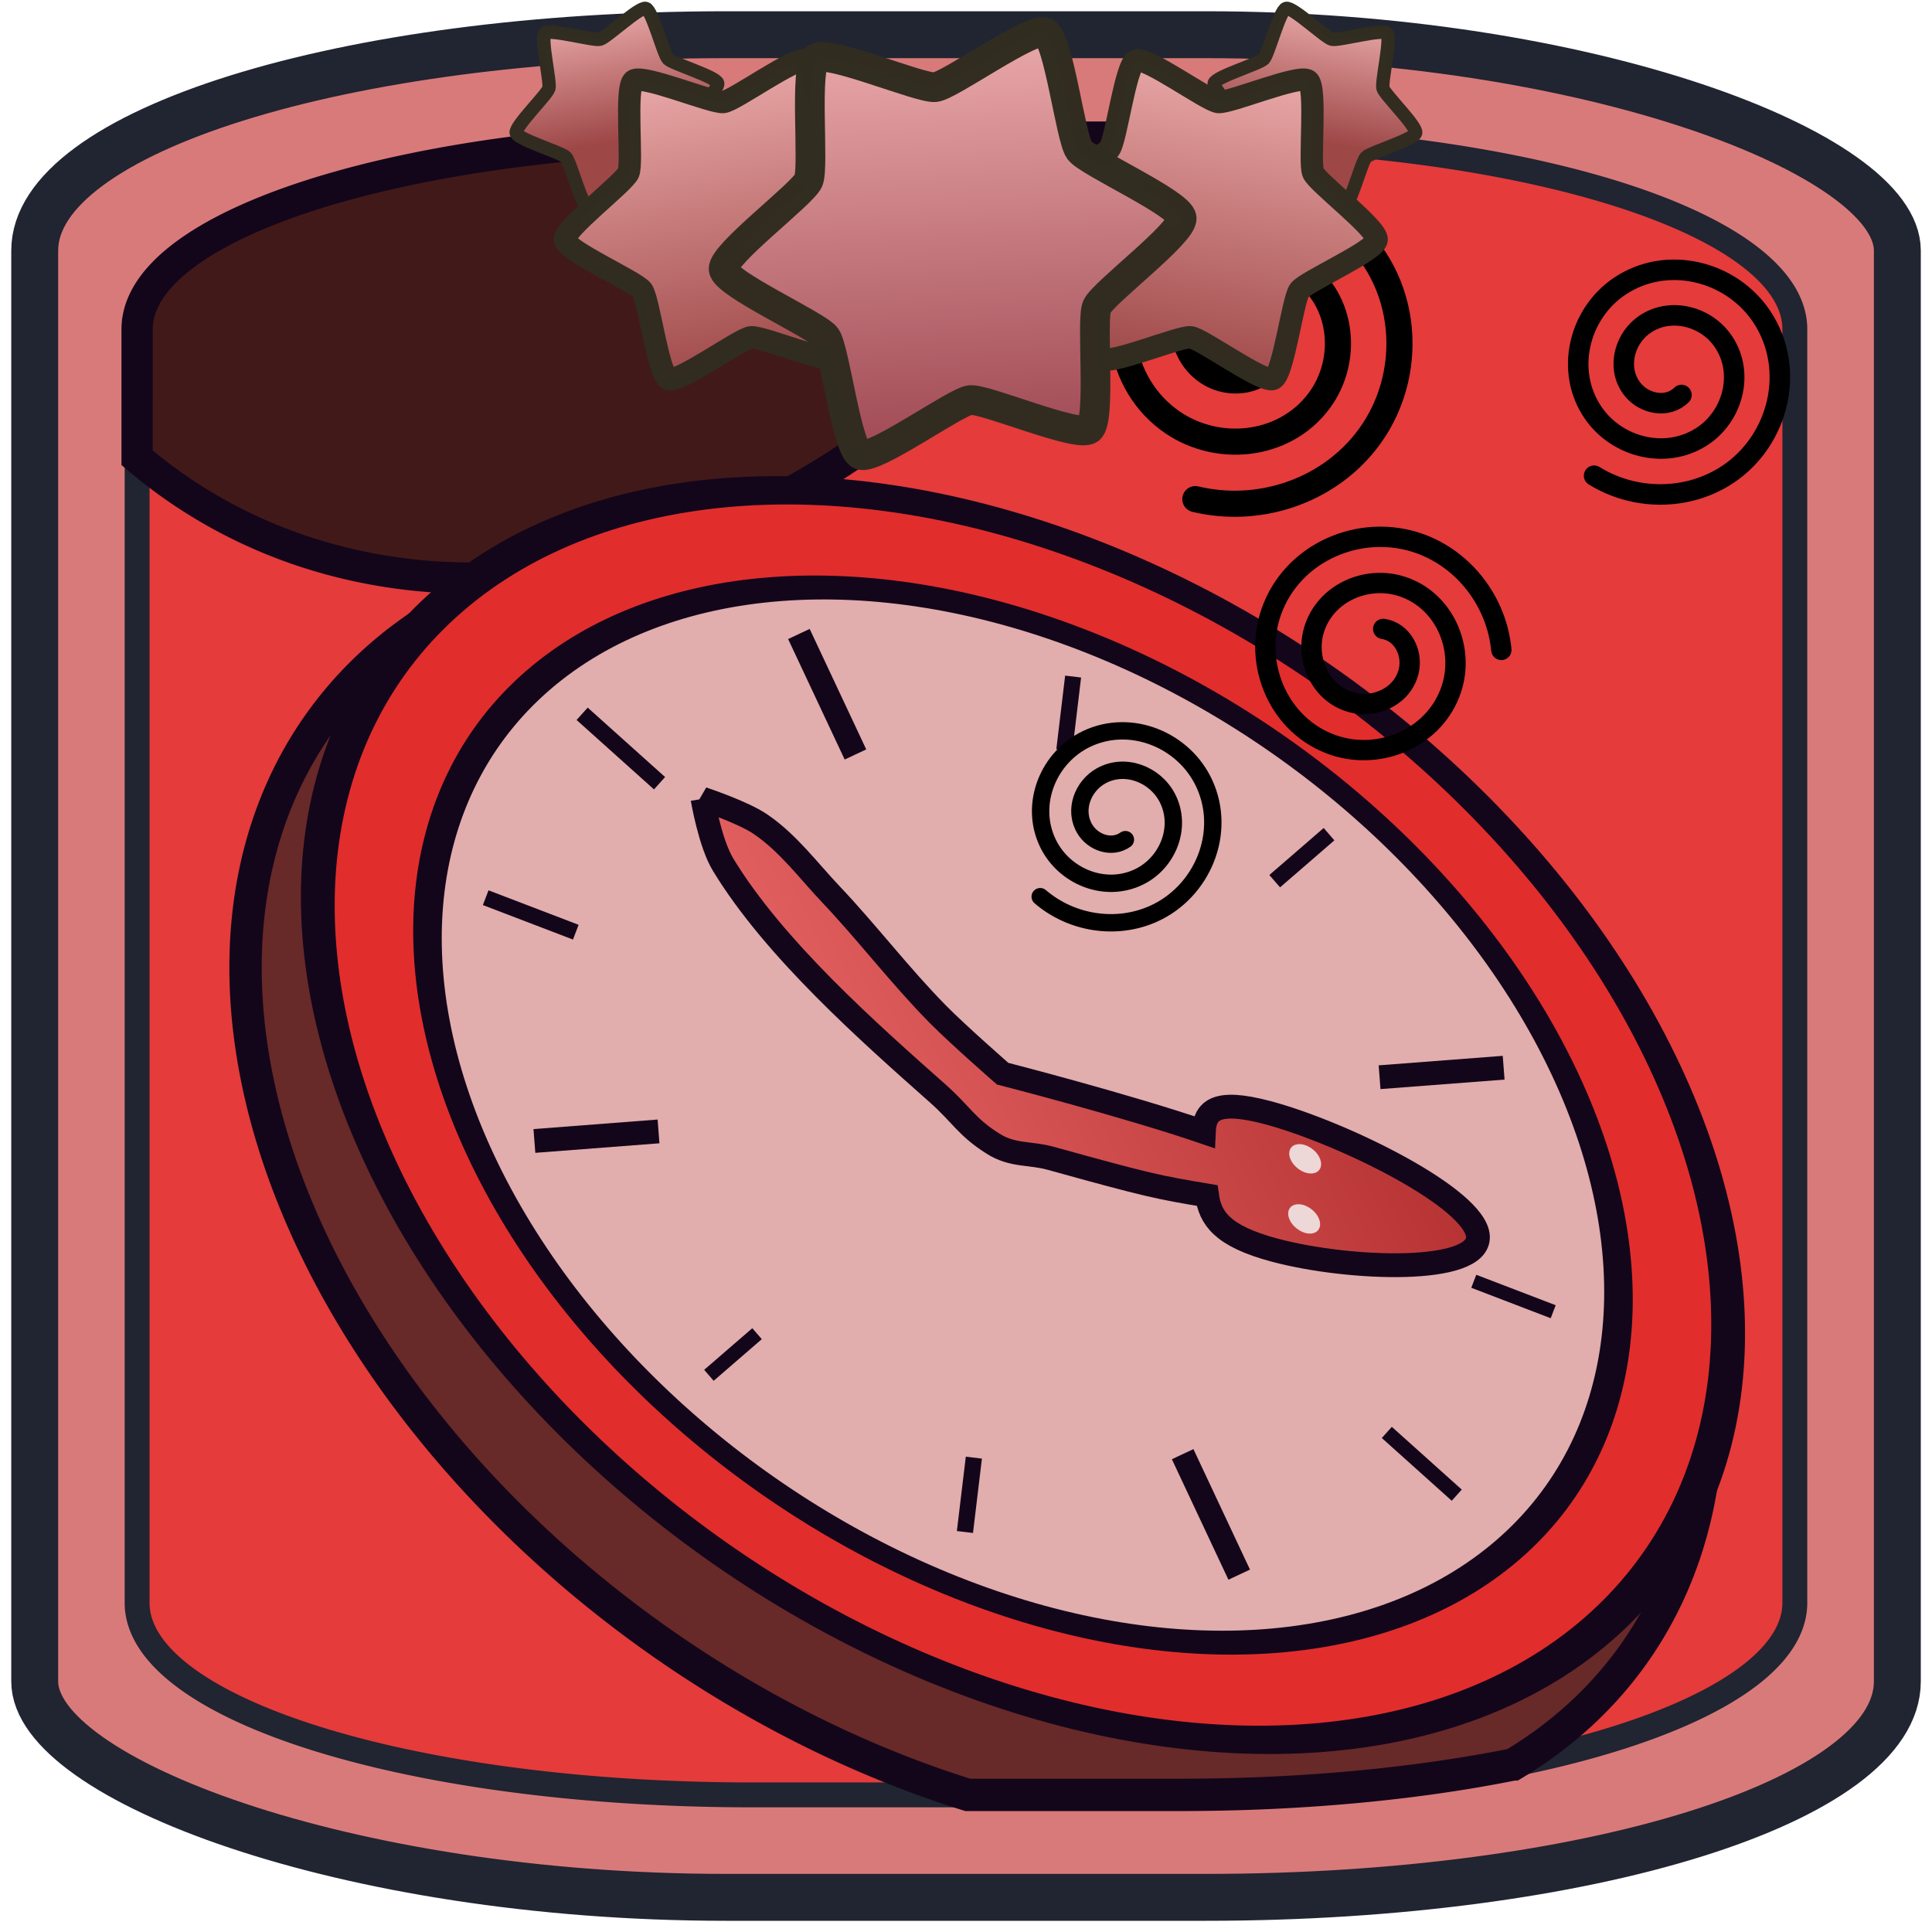 <?xml version="1.0" encoding="UTF-8" standalone="no"?>
<!-- Created with Inkscape (http://www.inkscape.org/) -->

<svg
   width="130"
   height="130"
   viewBox="0 0 34.396 34.396"
   version="1.1"
   id="svg1"
   inkscape:version="1.4.2 (f4327f4, 2025-05-13)"
   sodipodi:docname="TimeStop3.svg"
   xmlns:inkscape="http://www.inkscape.org/namespaces/inkscape"
   xmlns:sodipodi="http://sodipodi.sourceforge.net/DTD/sodipodi-0.dtd"
   xmlns:xlink="http://www.w3.org/1999/xlink"
   xmlns="http://www.w3.org/2000/svg"
   xmlns:svg="http://www.w3.org/2000/svg">
  <sodipodi:namedview
     id="namedview1"
     pagecolor="#ffffff"
     bordercolor="#000000"
     borderopacity="0.25"
     inkscape:showpageshadow="2"
     inkscape:pageopacity="0.0"
     inkscape:pagecheckerboard="0"
     inkscape:deskcolor="#d1d1d1"
     inkscape:document-units="mm"
     inkscape:zoom="4"
     inkscape:cx="58.25"
     inkscape:cy="59.875"
     inkscape:window-width="3840"
     inkscape:window-height="2054"
     inkscape:window-x="-11"
     inkscape:window-y="-11"
     inkscape:window-maximized="1"
     inkscape:current-layer="layer3" />
  <defs
     id="defs1">
    <linearGradient
       id="linearGradient4"
       inkscape:collect="always">
      <stop
         style="stop-color:#e26060;stop-opacity:1;"
         offset="0"
         id="stop4" />
      <stop
         style="stop-color:#b63232;stop-opacity:1;"
         offset="1"
         id="stop5" />
    </linearGradient>
    <inkscape:path-effect
       effect="spiro"
       id="path-effect9"
       is_visible="true"
       lpeversion="1" />
    <inkscape:path-effect
       effect="spiro"
       id="path-effect8"
       is_visible="true"
       lpeversion="1" />
    <inkscape:path-effect
       effect="mirror_symmetry"
       start_point="17.255,9.245"
       end_point="17.255,29.301"
       center_point="17.255,19.273"
       id="path-effect5"
       is_visible="true"
       lpeversion="1.2"
       lpesatellites=""
       mode="free"
       discard_orig_path="false"
       fuse_paths="true"
       oposite_fuse="false"
       split_items="false"
       split_open="false"
       link_styles="false" />
    <inkscape:path-effect
       effect="mirror_symmetry"
       start_point="27.03,8.41"
       end_point="27.03,28.183"
       center_point="27.03,18.297"
       id="path-effect3"
       is_visible="true"
       lpeversion="1.2"
       lpesatellites=""
       mode="free"
       discard_orig_path="false"
       fuse_paths="false"
       oposite_fuse="false"
       split_items="false"
       split_open="false"
       link_styles="false" />
    <inkscape:path-effect
       effect="spiro"
       id="path-effect8-8"
       is_visible="true"
       lpeversion="1" />
    <inkscape:path-effect
       effect="spiro"
       id="path-effect8-0"
       is_visible="true"
       lpeversion="1" />
    <inkscape:path-effect
       effect="spiro"
       id="path-effect8-0-9"
       is_visible="true"
       lpeversion="1" />
    <inkscape:path-effect
       effect="spiro"
       id="path-effect8-8-6"
       is_visible="true"
       lpeversion="1" />
    <inkscape:path-effect
       effect="spiro"
       id="path-effect8-3"
       is_visible="true"
       lpeversion="1" />
    <linearGradient
       inkscape:collect="always"
       xlink:href="#linearGradient4"
       id="linearGradient5"
       x1="12.979"
       y1="16.647"
       x2="23.443"
       y2="16.647"
       gradientUnits="userSpaceOnUse"
       gradientTransform="matrix(0.997,-0.076,0.454,0.968,-6.315,3.559)" />
    <linearGradient
       inkscape:collect="always"
       xlink:href="#linearGradient39"
       id="linearGradient36"
       gradientUnits="userSpaceOnUse"
       x1="9.158"
       y1="0.654"
       x2="9.524"
       y2="7.639" />
    <linearGradient
       id="linearGradient39"
       inkscape:collect="always">
      <stop
         style="stop-color:#f2b4b4;stop-opacity:1;"
         offset="0"
         id="stop38" />
      <stop
         style="stop-color:#9e4747;stop-opacity:1;"
         offset="0.696"
         id="stop39" />
    </linearGradient>
    <linearGradient
       inkscape:collect="always"
       xlink:href="#linearGradient27"
       id="linearGradient26"
       x1="9.158"
       y1="0.654"
       x2="9.524"
       y2="7.639"
       gradientUnits="userSpaceOnUse" />
    <linearGradient
       id="linearGradient27"
       inkscape:collect="always">
      <stop
         style="stop-color:#f2b3b3;stop-opacity:1;"
         offset="0"
         id="stop26" />
      <stop
         style="stop-color:#9e4747;stop-opacity:1;"
         offset="1"
         id="stop27" />
    </linearGradient>
    <linearGradient
       inkscape:collect="always"
       xlink:href="#linearGradient29"
       id="linearGradient25"
       x1="9.158"
       y1="0.654"
       x2="9.524"
       y2="7.639"
       gradientUnits="userSpaceOnUse" />
    <linearGradient
       id="linearGradient29"
       inkscape:collect="always">
      <stop
         style="stop-color:#f2b3b3;stop-opacity:1;"
         offset="0"
         id="stop28" />
      <stop
         style="stop-color:#9e4752;stop-opacity:1;"
         offset="1"
         id="stop29" />
    </linearGradient>
    <linearGradient
       inkscape:collect="always"
       xlink:href="#linearGradient39"
       id="linearGradient15"
       gradientUnits="userSpaceOnUse"
       x1="9.158"
       y1="0.654"
       x2="9.524"
       y2="7.639" />
    <linearGradient
       inkscape:collect="always"
       xlink:href="#linearGradient27"
       id="linearGradient16"
       gradientUnits="userSpaceOnUse"
       x1="9.158"
       y1="0.654"
       x2="9.524"
       y2="7.639" />
  </defs>
  <g
     inkscape:label="Ebene 1"
     inkscape:groupmode="layer"
     id="layer1"
     style="display:inline">
    <rect
       style="fill:#d97a7a;fill-opacity:1;stroke:#212532;stroke-width:0.835;stroke-linejoin:round;stroke-miterlimit:8.2;stroke-dasharray:none;stroke-opacity:0.996"
       id="rect1"
       width="33.161"
       height="33.161"
       x="0.618"
       y="0.618"
       ry="3.843"
       rx="12.308" />
    <path
       d="M 17.23,31.955 A 14.336,9.836 35.249 0 1 5.543,22.073 14.336,9.836 35.249 0 1 9.195,10.262 10.754,13.112 32.188 0 1 2.441,8.15 V 28.535 c 0,1.895 4.885,3.42 10.954,3.42 z"
       style="fill:#e53b3b;stroke:#212532;stroke-width:0.443;stroke-linejoin:round;stroke-miterlimit:8.2;stroke-opacity:0.996;fill-opacity:1"
       id="path10" />
    <path
       d="m 20.177,2.441 a 10.754,13.112 32.188 0 1 -1.774,2.685 10.754,13.112 32.188 0 1 -6.348,4.538 14.336,9.836 35.249 0 1 17.168,10.593 14.336,9.836 35.249 0 1 -2.282,11.155 c 3.021,-0.608 5.013,-1.667 5.013,-2.877 V 5.861 c 0,-1.895 -4.885,-3.42 -10.954,-3.42 z"
       style="fill:#e53b3b;stroke:#212532;stroke-width:0.443;stroke-linejoin:round;stroke-miterlimit:8.2;stroke-opacity:0.996;fill-opacity:1"
       id="path8" />
    <path
       sodipodi:type="spiral"
       style="fill:none;fill-rule:evenodd;stroke:#000000;stroke-width:0.365;stroke-linecap:round;stroke-dasharray:none"
       id="path12"
       sodipodi:cx="29.419693"
       sodipodi:cy="8.0915852"
       sodipodi:expansion="1"
       sodipodi:revolution="2.7902846"
       sodipodi:radius="2.2837081"
       sodipodi:argument="-15.350353"
       sodipodi:t0="0.21885763"
       d="m 29.667,8.526 c -0.247,0.241 -0.65,0.163 -0.859,-0.086 -0.293,-0.347 -0.182,-0.871 0.162,-1.139 0.446,-0.346 1.094,-0.201 1.418,0.239 0.4,0.544 0.221,1.317 -0.315,1.697 C 29.431,9.691 28.532,9.478 28.096,8.845 27.588,8.107 27.835,7.082 28.565,6.591 c 0.836,-0.563 1.987,-0.281 2.534,0.545 0.618,0.933 0.301,2.21 -0.621,2.813 -0.711,0.464 -1.649,0.459 -2.367,0.014"
       transform="translate(0.269,-1.494)" />
    <path
       sodipodi:type="spiral"
       style="fill:none;fill-rule:evenodd;stroke:#000000;stroke-width:0.465;stroke-dasharray:none;stroke-linecap:round"
       id="path13"
       sodipodi:cx="20.907158"
       sodipodi:cy="5.1917105"
       sodipodi:expansion="1"
       sodipodi:revolution="2.7902846"
       sodipodi:radius="3.0777364"
       sodipodi:argument="-15.668167"
       sodipodi:t0="0.21885763"
       d="M 21.407,5.644 C 21.192,6.056 20.643,6.126 20.27,5.896 19.749,5.575 19.671,4.857 19.998,4.37 20.423,3.739 21.314,3.651 21.914,4.079 22.655,4.606 22.751,5.671 22.225,6.383 21.595,7.235 20.355,7.34 19.531,6.714 18.569,5.983 18.454,4.567 19.18,3.63 20.013,2.557 21.605,2.434 22.654,3.26 c 1.184,0.934 1.316,2.703 0.389,3.863 -0.714,0.894 -1.917,1.281 -3.025,1.015"
       transform="translate(1.263,0.748)" />
  </g>
  <g
     inkscape:groupmode="layer"
     id="layer2"
     inkscape:label="Ebene 2">
    <path
       d="m 20.177,2.441 h -6.782 c -6.069,0 -10.954,1.525 -10.954,3.42 V 8.15 A 10.754,13.112 32.188 0 0 18.404,5.126 10.754,13.112 32.188 0 0 20.177,2.441 Z"
       style="fill:#421919;stroke:#13061b;stroke-width:0.557"
       id="path7" />
    <path
       d="m 9.195,10.262 a 10.754,13.112 32.188 0 0 2.86,-0.599 14.336,9.836 35.249 0 0 -0.066,0.005 14.336,9.836 35.249 0 0 -2.794,0.594 z"
       style="fill:#682929;stroke:#13061b;stroke-width:0.576"
       id="path11" />
    <path
       d="M 26.942,31.412 A 14.336,9.836 35.249 0 0 29.224,20.256 14.336,9.836 35.249 0 0 12.055,9.663 10.754,13.112 32.188 0 1 9.195,10.262 14.336,9.836 35.249 0 0 5.543,22.073 14.336,9.836 35.249 0 0 17.23,31.955 h 3.771 c 2.193,0 4.231,-0.199 5.941,-0.543 z"
       style="fill:#682929;stroke:#13061b;stroke-width:0.576"
       id="path9" />
    <ellipse
       style="fill:#e22d2d;fill-opacity:1;stroke:#13061b;stroke-width:0.555"
       id="path1-3"
       cx="8.608"
       cy="22.659"
       rx="11.458"
       ry="12.253"
       transform="matrix(0.997,-0.076,0.425,0.905,0,0)" />
    <ellipse
       style="fill:#e2adad;fill-opacity:1;stroke:#13061b;stroke-width:0.469"
       id="path1"
       cx="8.608"
       cy="22.659"
       rx="9.676"
       ry="10.347"
       transform="matrix(0.997,-0.076,0.425,0.905,0,0)" />
    <path
       style="fill:#e2adad;fill-opacity:1;stroke:#13061b;stroke-width:0.424"
       d="m 14.223,11.287 1.007,2.145"
       id="path2" />
    <path
       style="fill:#e2adad;fill-opacity:1;stroke:#13061b;stroke-width:0.424"
       d="m 21.055,25.889 1.007,2.145"
       id="path2-8" />
    <path
       style="fill:#e2adad;fill-opacity:1;stroke:#13061b;stroke-width:0.286"
       d="m 19.105,12.045 -0.157,1.311"
       id="path2-1" />
    <path
       style="fill:#e2adad;fill-opacity:1;stroke:#13061b;stroke-width:0.289"
       d="m 17.338,25.951 -0.159,1.324"
       id="path2-8-7" />
    <path
       style="fill:#e2adad;fill-opacity:1;stroke:#13061b;stroke-width:0.291"
       d="m 23.661,14.851 -0.967,0.837"
       id="path2-7" />
    <path
       style="fill:#e2adad;fill-opacity:1;stroke:#13061b;stroke-width:0.258"
       d="m 13.478,23.744 -0.857,0.741"
       id="path2-8-6" />
    <path
       style="fill:#e2adad;fill-opacity:1;stroke:#13061b;stroke-width:0.424"
       d="m 26.77,19.009 -2.209,0.169"
       id="path2-2" />
    <path
       style="fill:#e2adad;fill-opacity:1;stroke:#13061b;stroke-width:0.424"
       d="M 11.724,20.143 9.514,20.313"
       id="path2-8-2" />
    <path
       style="fill:#e2adad;fill-opacity:1;stroke:#13061b;stroke-width:0.296"
       d="m 10.364,12.708 1.378,1.236"
       id="path2-76" />
    <path
       style="fill:#e2adad;fill-opacity:1;stroke:#13061b;stroke-width:0.267"
       d="m 24.69,25.502 1.245,1.117"
       id="path2-8-1" />
    <path
       style="fill:#e2adad;fill-opacity:1;stroke:#13061b;stroke-width:0.281"
       d="m 8.647,15.982 1.604,0.614"
       id="path2-9" />
    <path
       style="fill:#e2adad;fill-opacity:1;stroke:#13061b;stroke-width:0.248"
       d="m 26.238,22.811 1.414,0.542"
       id="path2-8-5" />
    <path
       id="path3"
       style="fill:url(#linearGradient5);stroke:#13061b;stroke-width:0.424"
       d="m 12.508,14.222 c 0,0 0.132,0.787 0.364,1.169 0.91,1.501 2.607,2.998 3.827,4.08 0.412,0.365 0.508,0.593 0.982,0.891 0.351,0.221 0.654,0.156 1.027,0.26 1.77,0.491 1.902,0.513 2.782,0.662 0.055,0.402 0.267,0.723 1.205,0.973 1.34,0.357 3.652,0.432 3.617,-0.244 -0.035,-0.676 -2.404,-1.847 -3.743,-2.204 -0.933,-0.248 -1.121,-0.036 -1.137,0.344 -1.407,-0.48 -3.582,-1.038 -3.582,-1.038 0,0 -0.786,-0.687 -1.148,-1.053 -0.679,-0.688 -1.249,-1.443 -1.911,-2.142 -0.403,-0.425 -0.757,-0.91 -1.252,-1.247 -0.317,-0.216 -1.032,-0.452 -1.032,-0.452 z" />
    <ellipse
       style="fill:#edd7d7;fill-opacity:1;stroke:#13061b;stroke-width:0;stroke-dasharray:none"
       id="path4"
       cx="13.119"
       cy="23.898"
       rx="0.257"
       ry="0.288"
       transform="matrix(0.997,-0.076,0.425,0.905,0,0)" />
    <path
       sodipodi:type="spiral"
       style="display:inline;fill:none;fill-rule:evenodd;stroke:#000000;stroke-width:0.265;stroke-linecap:round;stroke-dasharray:none"
       id="path14"
       sodipodi:cx="24.143229"
       sodipodi:cy="10.417969"
       sodipodi:expansion="1"
       sodipodi:revolution="2.7902846"
       sodipodi:radius="1.6880152"
       sodipodi:argument="-17.571072"
       sodipodi:t0="0.21885763"
       d="m 24.288,10.078 c 0.252,0.038 0.387,0.31 0.334,0.544 -0.073,0.328 -0.431,0.497 -0.743,0.414 -0.403,-0.108 -0.608,-0.554 -0.494,-0.941 0.141,-0.478 0.676,-0.719 1.139,-0.573 0.554,0.174 0.831,0.798 0.653,1.338 -0.207,0.63 -0.921,0.942 -1.536,0.733 -0.705,-0.24 -1.054,-1.043 -0.813,-1.735 0.272,-0.781 1.166,-1.166 1.933,-0.893 0.591,0.211 1.007,0.765 1.067,1.387"
       transform="matrix(1.366,0,0,1.366,-8.552,-2.57)" />
    <path
       sodipodi:type="spiral"
       style="display:inline;fill:none;fill-rule:evenodd;stroke:#000000;stroke-width:0.265;stroke-linecap:round;stroke-dasharray:none"
       id="path14-2"
       sodipodi:cx="24.143229"
       sodipodi:cy="10.417969"
       sodipodi:expansion="1"
       sodipodi:revolution="2.7902846"
       sodipodi:radius="1.6880152"
       sodipodi:argument="-17.571072"
       sodipodi:t0="0.21885763"
       d="m 24.288,10.078 c 0.252,0.038 0.387,0.31 0.334,0.544 -0.073,0.328 -0.431,0.497 -0.743,0.414 -0.403,-0.108 -0.608,-0.554 -0.494,-0.941 0.141,-0.478 0.676,-0.719 1.139,-0.573 0.554,0.174 0.831,0.798 0.653,1.338 -0.207,0.63 -0.921,0.942 -1.536,0.733 -0.705,-0.24 -1.054,-1.043 -0.813,-1.735 0.272,-0.781 1.166,-1.166 1.933,-0.893 0.591,0.211 1.007,0.765 1.067,1.387"
       transform="matrix(-0.841,0.809,-0.809,-0.841,48.615,3.775)" />
    <ellipse
       style="fill:#edd7d7;fill-opacity:1;stroke:#13061b;stroke-width:0;stroke-dasharray:none"
       id="path4-3"
       cx="12.615"
       cy="25.038"
       rx="0.257"
       ry="0.288"
       transform="matrix(0.997,-0.076,0.425,0.905,0,0)" />
  </g>
  <g
     inkscape:groupmode="layer"
     id="layer3"
     inkscape:label="Ebene 3">
    <path
       sodipodi:type="star"
       style="fill:url(#linearGradient15);fill-opacity:1;fill-rule:nonzero;stroke:#322d21;stroke-width:0.443;stroke-linejoin:round;stroke-miterlimit:8.2;stroke-opacity:0.996"
       id="path1-5-7-01"
       inkscape:flatsided="false"
       sodipodi:sides="6"
       sodipodi:cx="9.3473988"
       sodipodi:cy="4.4553022"
       sodipodi:r1="3.4362388"
       sodipodi:r2="2.3474281"
       sodipodi:arg1="0.9357696"
       sodipodi:arg2="1.4593684"
       inkscape:rounded="0.12173243"
       inkscape:randomized="0"
       d="M 11.386,7.222 C 11.206,7.354 9.83,6.763 9.608,6.788 9.387,6.813 8.175,7.693 7.971,7.604 7.767,7.515 7.59,6.027 7.458,5.848 7.325,5.669 5.957,5.059 5.932,4.837 5.908,4.616 7.107,3.719 7.197,3.515 7.286,3.311 7.13,1.821 7.309,1.689 7.488,1.557 8.865,2.147 9.086,2.122 9.308,2.098 10.52,1.218 10.724,1.307 c 0.204,0.089 0.381,1.577 0.513,1.756 0.132,0.179 1.5,0.789 1.525,1.01 0.025,0.221 -1.175,1.118 -1.264,1.322 -0.089,0.204 0.067,1.694 -0.112,1.826 z"
       inkscape:transform-center-x="-0.14615559"
       inkscape:transform-center-y="-0.37848779"
       transform="matrix(-0.533,-0.07,-0.07,0.533,28.704,0.204)" />
    <path
       sodipodi:type="star"
       style="fill:url(#linearGradient36);fill-opacity:1;fill-rule:nonzero;stroke:#322d21;stroke-width:0.443;stroke-linejoin:round;stroke-miterlimit:8.2;stroke-opacity:0.996"
       id="path1-5-7-01-0"
       inkscape:flatsided="false"
       sodipodi:sides="6"
       sodipodi:cx="9.3473988"
       sodipodi:cy="4.4553022"
       sodipodi:r1="3.4362388"
       sodipodi:r2="2.3474281"
       sodipodi:arg1="0.9357696"
       sodipodi:arg2="1.4593684"
       inkscape:rounded="0.12173243"
       inkscape:randomized="0"
       d="M 11.386,7.222 C 11.206,7.354 9.83,6.763 9.608,6.788 9.387,6.813 8.175,7.693 7.971,7.604 7.767,7.515 7.59,6.027 7.458,5.848 7.325,5.669 5.957,5.059 5.932,4.837 5.908,4.616 7.107,3.719 7.197,3.515 7.286,3.311 7.13,1.821 7.309,1.689 7.488,1.557 8.865,2.147 9.086,2.122 9.308,2.098 10.52,1.218 10.724,1.307 c 0.204,0.089 0.381,1.577 0.513,1.756 0.132,0.179 1.5,0.789 1.525,1.01 0.025,0.221 -1.175,1.118 -1.264,1.322 -0.089,0.204 0.067,1.694 -0.112,1.826 z"
       inkscape:transform-center-x="0.14615558"
       inkscape:transform-center-y="-0.37848779"
       transform="matrix(0.533,-0.07,0.07,0.533,5.69,0.204)" />
    <path
       sodipodi:type="star"
       style="fill:url(#linearGradient16);fill-rule:nonzero;stroke:#322d21;stroke-width:0.443;stroke-linejoin:round;stroke-miterlimit:8.2;stroke-opacity:0.996"
       id="path1-5-7"
       inkscape:flatsided="false"
       sodipodi:sides="6"
       sodipodi:cx="9.3473988"
       sodipodi:cy="4.4553022"
       sodipodi:r1="3.4362388"
       sodipodi:r2="2.3474281"
       sodipodi:arg1="0.9357696"
       sodipodi:arg2="1.4593684"
       inkscape:rounded="0.12173243"
       inkscape:randomized="0"
       d="M 11.386,7.222 C 11.206,7.354 9.83,6.763 9.608,6.788 9.387,6.813 8.175,7.693 7.971,7.604 7.767,7.515 7.59,6.027 7.458,5.848 7.325,5.669 5.957,5.059 5.932,4.837 5.908,4.616 7.107,3.719 7.197,3.515 7.286,3.311 7.13,1.821 7.309,1.689 7.488,1.557 8.865,2.147 9.086,2.122 9.308,2.098 10.52,1.218 10.724,1.307 c 0.204,0.089 0.381,1.577 0.513,1.756 0.132,0.179 1.5,0.789 1.525,1.01 0.025,0.221 -1.175,1.118 -1.264,1.322 -0.089,0.204 0.067,1.694 -0.112,1.826 z"
       inkscape:transform-center-x="-0.25844239"
       inkscape:transform-center-y="-0.56685917"
       transform="matrix(0.875,0.203,-0.203,0.875,14.169,-1.885)" />
    <path
       sodipodi:type="star"
       style="fill:url(#linearGradient26);fill-opacity:1;fill-rule:nonzero;stroke:#322d21;stroke-width:0.443;stroke-linejoin:round;stroke-miterlimit:8.2;stroke-opacity:0.996"
       id="path1-5-7-0"
       inkscape:flatsided="false"
       sodipodi:sides="6"
       sodipodi:cx="9.3473988"
       sodipodi:cy="4.4553022"
       sodipodi:r1="3.4362388"
       sodipodi:r2="2.3474281"
       sodipodi:arg1="0.9357696"
       sodipodi:arg2="1.4593684"
       inkscape:rounded="0.12173243"
       inkscape:randomized="0"
       d="M 11.386,7.222 C 11.206,7.354 9.83,6.763 9.608,6.788 9.387,6.813 8.175,7.693 7.971,7.604 7.767,7.515 7.59,6.027 7.458,5.848 7.325,5.669 5.957,5.059 5.932,4.837 5.908,4.616 7.107,3.719 7.197,3.515 7.286,3.311 7.13,1.821 7.309,1.689 7.488,1.557 8.865,2.147 9.086,2.122 9.308,2.098 10.52,1.218 10.724,1.307 c 0.204,0.089 0.381,1.577 0.513,1.756 0.132,0.179 1.5,0.789 1.525,1.01 0.025,0.221 -1.175,1.118 -1.264,1.322 -0.089,0.204 0.067,1.694 -0.112,1.826 z"
       inkscape:transform-center-x="0.25844238"
       inkscape:transform-center-y="-0.56685917"
       transform="matrix(-0.875,0.203,0.203,0.875,20.399,-1.885)" />
    <path
       sodipodi:type="star"
       style="fill:url(#linearGradient25);fill-rule:nonzero;stroke:#322d21;stroke-width:0.443;stroke-linejoin:round;stroke-miterlimit:8.2;stroke-opacity:0.996"
       id="path1-5-9"
       inkscape:flatsided="false"
       sodipodi:sides="6"
       sodipodi:cx="9.3473988"
       sodipodi:cy="4.4553022"
       sodipodi:r1="3.4362388"
       sodipodi:r2="2.3474281"
       sodipodi:arg1="0.9357696"
       sodipodi:arg2="1.4593684"
       inkscape:rounded="0.12173243"
       inkscape:randomized="0"
       d="M 11.386,7.222 C 11.206,7.354 9.83,6.763 9.608,6.788 9.387,6.813 8.175,7.693 7.971,7.604 7.767,7.515 7.59,6.027 7.458,5.848 7.325,5.669 5.957,5.059 5.932,4.837 5.908,4.616 7.107,3.719 7.197,3.515 7.286,3.311 7.13,1.821 7.309,1.689 7.488,1.557 8.865,2.147 9.086,2.122 9.308,2.098 10.52,1.218 10.724,1.307 c 0.204,0.089 0.381,1.577 0.513,1.756 0.132,0.179 1.5,0.789 1.525,1.01 0.025,0.221 -1.175,1.118 -1.264,1.322 -0.089,0.204 0.067,1.694 -0.112,1.826 z"
       inkscape:transform-center-x="0.080218982"
       inkscape:transform-center-y="-1.0096651"
       transform="matrix(1.194,0,0,1.194,5.8,-0.982)" />
  </g>
</svg>
